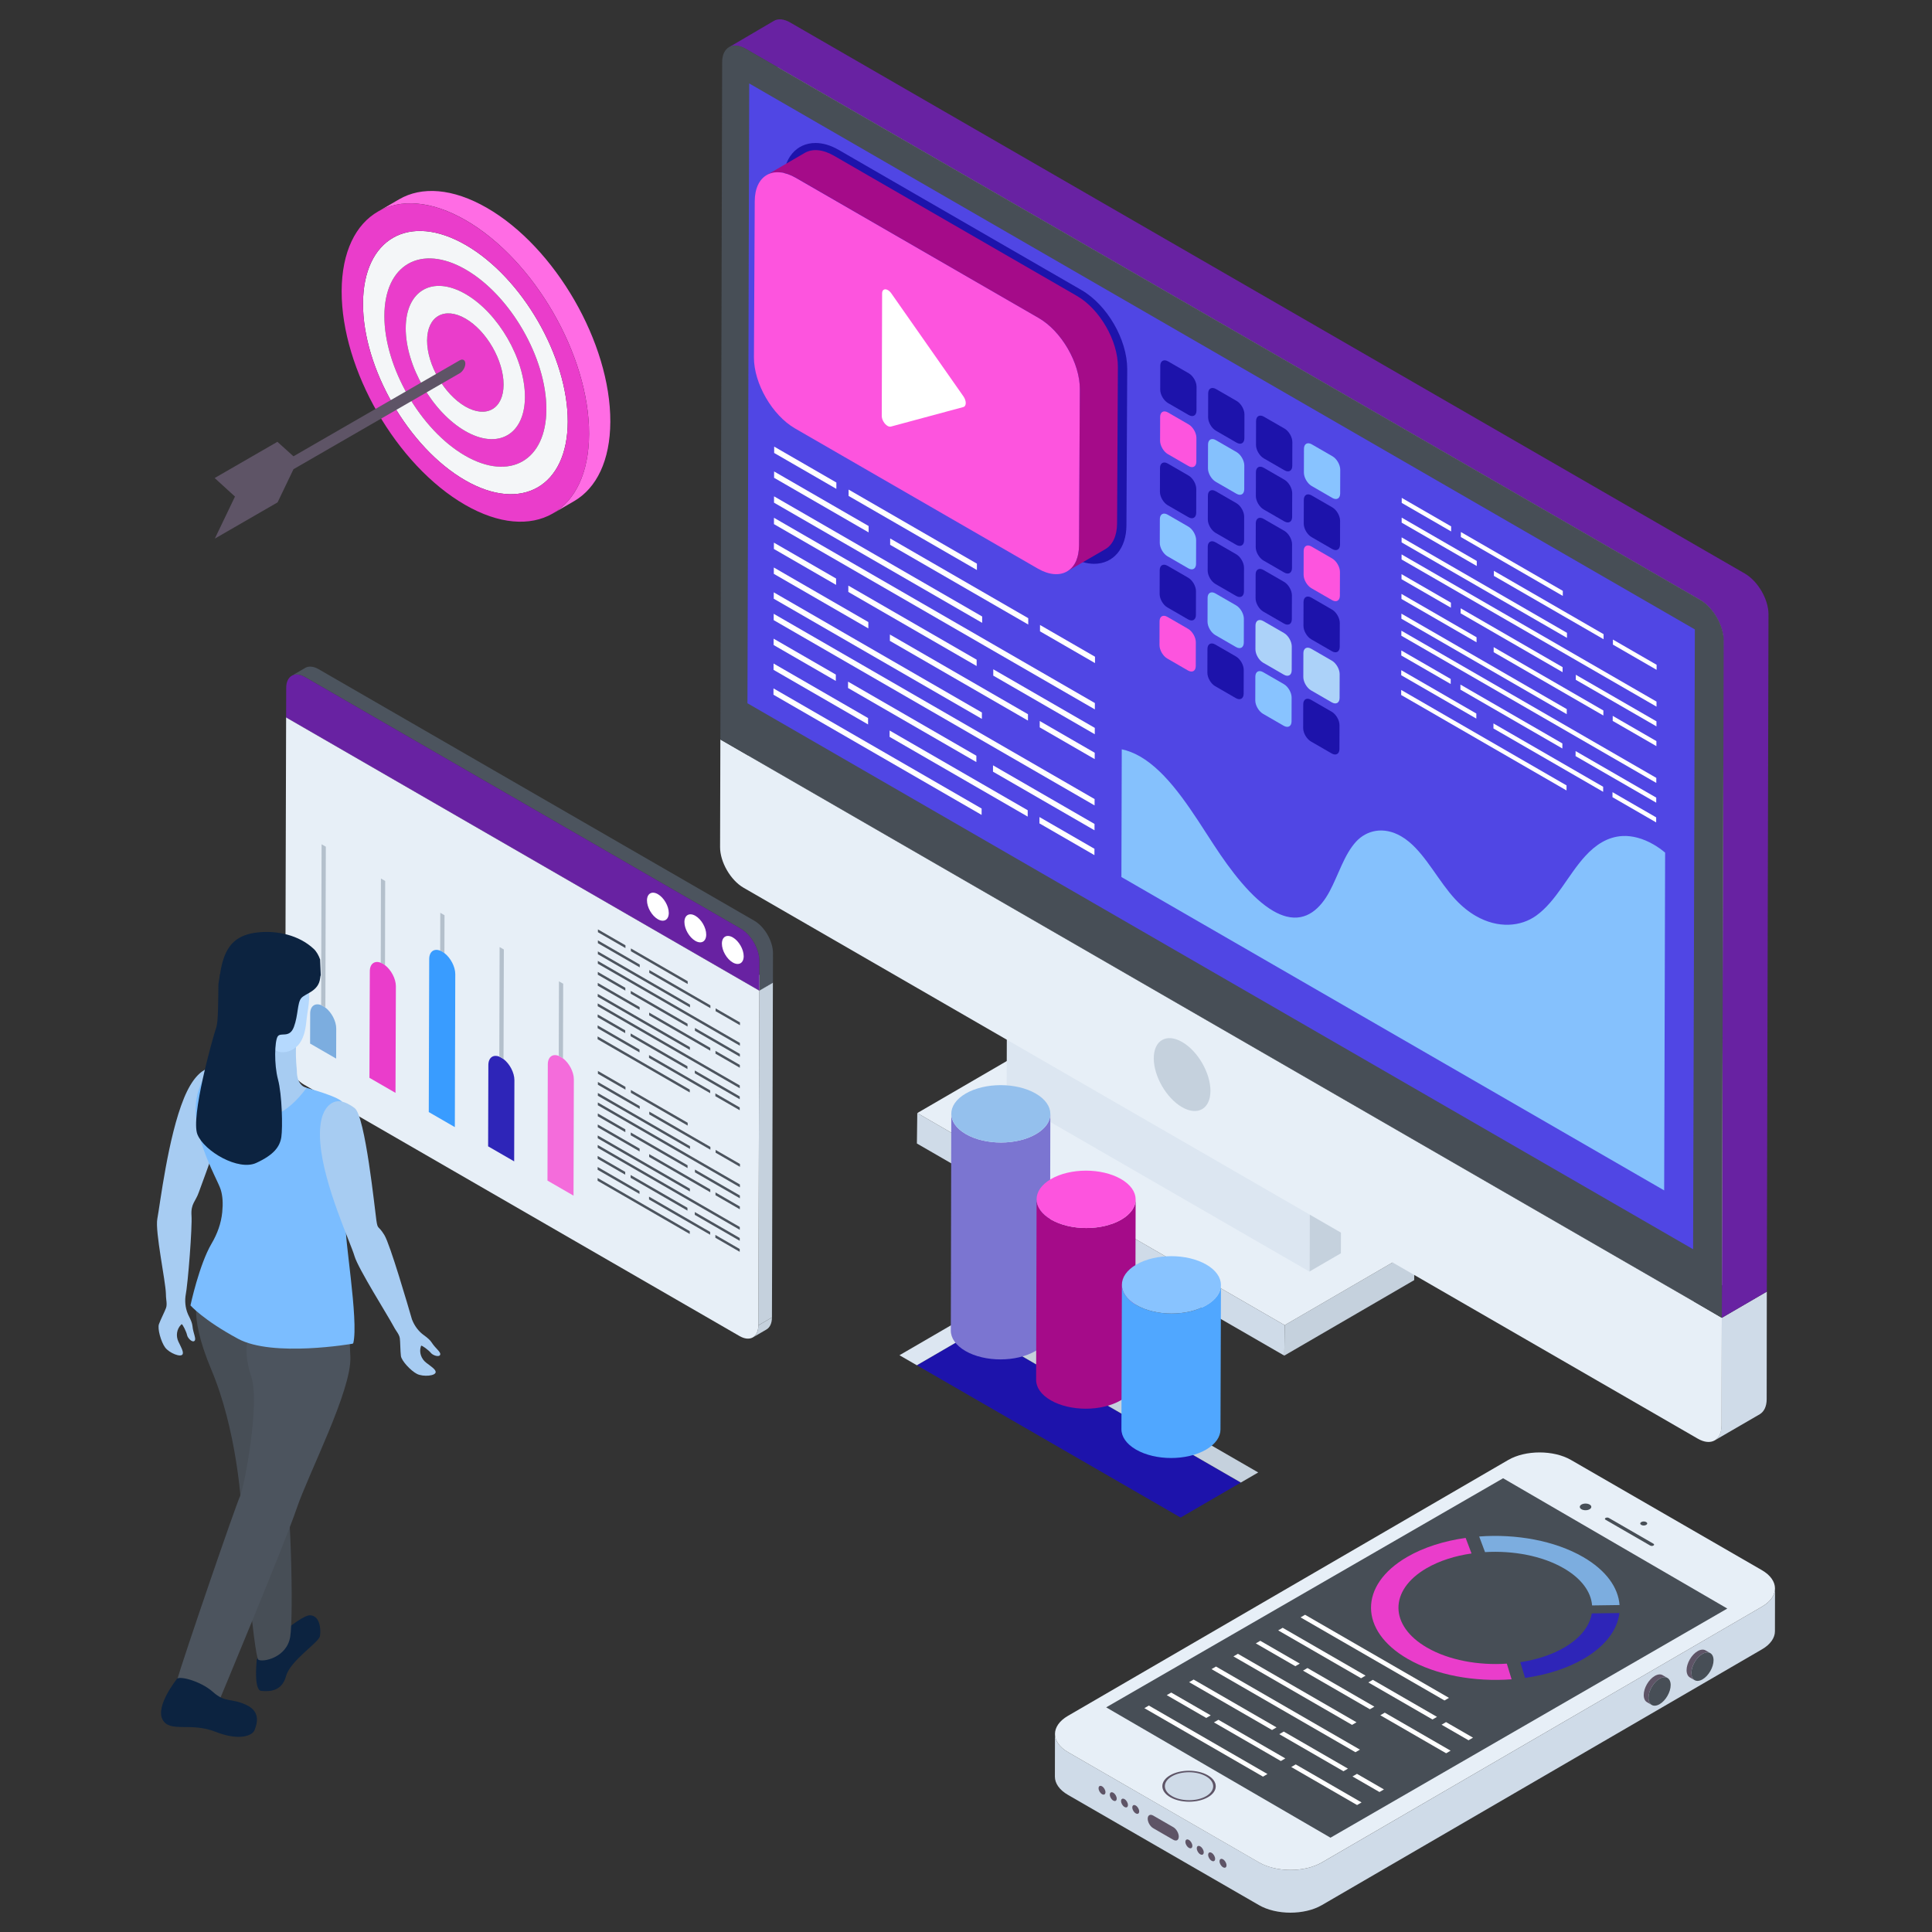 <svg xmlns="http://www.w3.org/2000/svg" enable-background="new 0 0 200 200" viewBox="0 0 200 200" id="VideoMarketingAnalysis"><rect x="0" y="0" width="200" height="200" fill="#333333" stroke="none"/><g fill="#f4f6f8" class="color000000 svgShape"><g fill="#f4f6f8" class="color000000 svgShape"><g fill="#f4f6f8" class="color000000 svgShape"><g fill="#f4f6f8" class="color000000 svgShape"><g fill="#f4f6f8" class="color000000 svgShape"><g fill="#f4f6f8" class="color000000 svgShape"><g fill="#f4f6f8" class="color000000 svgShape"><g fill="#f4f6f8" class="color000000 svgShape"><g fill="#f4f6f8" class="color000000 svgShape"><g fill="#f4f6f8" class="color000000 svgShape"><polygon fill="#c5d1dd" points="146.438 129.365 146.397 132.518 132.949 140.333 132.99 137.181" class="colorc5d4dd svgShape"></polygon></g><g fill="#f4f6f8" class="color000000 svgShape"><polygon fill="#cfdbe8" points="132.99 137.181 132.949 140.333 94.917 118.375 94.957 115.223" class="colorcfdee8 svgShape"></polygon></g><g fill="#f4f6f8" class="color000000 svgShape"><polygon fill="#e7eff7" points="146.438 129.365 132.99 137.181 94.957 115.223 108.405 107.407" class="colore7f1f7 svgShape"></polygon></g></g></g><g fill="#f4f6f8" class="color000000 svgShape"><g fill="#f4f6f8" class="color000000 svgShape"><g fill="#f4f6f8" class="color000000 svgShape"><polygon fill="#c5d1dd" points="138.843 117.976 138.809 129.738 135.549 131.633 135.582 119.871" class="colorc5d4dd svgShape"></polygon></g><g fill="#f4f6f8" class="color000000 svgShape"><polygon fill="#dce6f1" points="135.582 119.871 135.549 131.633 104.208 113.538 104.241 101.776" class="colordce8f1 svgShape"></polygon></g><g fill="#f4f6f8" class="color000000 svgShape"><polygon fill="#c5d1dd" points="138.843 117.976 135.582 119.871 104.241 101.776 107.502 99.881" class="colorc5d4dd svgShape"></polygon></g></g></g></g><g fill="#f4f6f8" class="color000000 svgShape"><g fill="#f4f6f8" class="color000000 svgShape"><g fill="#f4f6f8" class="color000000 svgShape"><g fill="#f4f6f8" class="color000000 svgShape"><polygon fill="#dce6f1" points="77.64 8.639 81.476 6.41 81.294 75.99 77.458 78.219" class="colordce8f1 svgShape"></polygon></g><g fill="#f4f6f8" class="color000000 svgShape"><path fill="#cfdbe8" d="M182.899,133.709l-0.013,11.135
											c0,0.761-0.283,1.301-0.717,1.558l-4.674,2.712
											c0.443-0.257,0.708-0.796,0.717-1.558l0.029-11.136L182.899,133.709z" class="colorcfdee8 svgShape"></path></g><g fill="#f4f6f8" class="color000000 svgShape"><polygon fill="#dce6f1" points="77.458 78.219 81.294 75.99 179.187 132.508 175.351 134.737" class="colordce8f1 svgShape"></polygon></g><g fill="#f4f6f8" class="color000000 svgShape"><polygon fill="#e7eff7" points="175.533 65.158 179.369 62.928 179.187 132.508 175.351 134.737" class="colore7f1f7 svgShape"></polygon></g><g fill="#f4f6f8" class="color000000 svgShape"><polygon fill="#e7eff7" points="77.64 8.639 81.477 6.41 179.369 62.928 175.533 65.158" class="colore7f1f7 svgShape"></polygon></g><g fill="#f4f6f8" class="color000000 svgShape"><path fill="#6822a2" d="M183.073,63.592c0-1.551-1.089-3.428-2.449-4.218
											L81.809,2.334c-0.653-0.381-1.279-0.436-1.714-0.163l-4.729,2.776
											c0.435-0.272,1.12-0.28,1.8,0.1l98.788,57.041
											c1.361,0.789,2.449,2.667,2.449,4.219l-0.162,70.113l4.658-2.71
											L183.073,63.592z" class="color616173 svgShape"></path></g></g></g><g fill="#f4f6f8" class="color000000 svgShape"><path fill="#cfdbe8" d="M124.007,109.145c1.429,0.825,2.578,2.815,2.574,4.458
									c-0.005,1.629-1.161,2.288-2.59,1.463
									c-1.418-0.819-2.567-2.808-2.562-4.437
									C121.432,108.985,122.589,108.326,124.007,109.145z" class="colorcfdee8 svgShape"></path></g><g fill="#f4f6f8" class="color000000 svgShape"><g fill="#f4f6f8" class="color000000 svgShape"><polygon fill="none" points="77.64 8.639 77.458 78.219 175.351 134.737 175.533 65.158"></polygon><rect width="113.037" height="0" x="69.886" y="106.478" fill="none" transform="rotate(-150 126.405 106.478)"></rect><path fill="#e7eff7" d="M175.351,134.737L175.351,134.737L77.458,78.219l0,0l-2.886-1.666
										l-0.03,11.142c-0.004,1.537,1.087,3.427,2.424,4.199l98.796,57.04
										c1.355,0.782,2.454,0.157,2.458-1.38l0.02-11.134L175.351,134.737z" class="colore7f1f7 svgShape"></path><g fill="#f4f6f8" class="color000000 svgShape"><path fill="#c5d1dd" d="M122.379,107.869c1.622,0.936,2.931,3.203,2.925,5.063
											c-0.005,1.863-1.323,2.614-2.944,1.678
											c-1.618-0.934-2.927-3.201-2.922-5.065
											C119.444,107.685,120.761,106.934,122.379,107.869z" class="colorc5d4dd svgShape"></path></g><path fill="#474e56" d="M175.351,134.737l2.89,1.682l0.195-70.126
										c0.004-1.537-1.087-3.427-2.442-4.209L77.198,5.044
										c-1.338-0.772-2.436-0.147-2.44,1.39l-0.186,70.118l2.886,1.666
										L175.351,134.737z" class="color474756 svgShape"></path></g></g><polygon fill="#5046e4" points="175.451 65.158 175.269 129.32 77.376 72.802 77.558 8.639" class="color3765c7 svgShape"></polygon><path fill="#1d13ab" d="M113.267,58.366c-0.772,0-1.58-0.241-2.403-0.716
								L85.735,43.142c-2.666-1.539-4.746-5.138-4.738-8.195l0.082-16.164
								c0.006-2.38,1.349-3.981,3.341-3.981c0.772,0,1.58,0.241,2.403,0.716
								l25.129,14.508c2.666,1.539,4.746,5.138,4.738,8.195l-0.082,16.164
								C116.602,56.766,115.259,58.366,113.267,58.366z" class="color1352ab svgShape"></path></g></g><g fill="#f4f6f8" class="color000000 svgShape"><g fill="#f4f6f8" class="color000000 svgShape"><path fill="#a50b89" d="M115.722,37.986l-0.082,16.167c0,1.331-0.471,2.273-1.229,2.704
								l-3.944,2.293c0.758-0.45,1.229-1.372,1.229-2.723l0.082-16.147
								c0.02-2.704-1.884-6-4.239-7.352L82.413,18.409
								c-1.188-0.676-2.273-0.737-3.051-0.287l3.944-2.293
								c0.778-0.451,1.863-0.389,3.051,0.307l25.126,14.498
								C113.838,31.985,115.743,35.283,115.722,37.986z" class="colore22951 svgShape"></path></g><g fill="#f4f6f8" class="color000000 svgShape"><path fill="#fd54de" d="M107.535,32.927c2.353,1.359,4.256,4.654,4.248,7.344
								l-0.082,16.162c-0.008,2.69-1.923,3.781-4.276,2.422L82.296,44.348
								c-2.353-1.359-4.256-4.654-4.248-7.344L78.13,20.841
								c0.008-2.69,1.923-3.781,4.276-2.422L107.535,32.927z" class="colorfd546b svgShape"></path></g></g><g fill="#f4f6f8" class="color000000 svgShape"><path fill="#ffffff" d="M91.917,30.032c0.12,0.069,0.242,0.182,0.352,0.338
							l7.464,10.661c0.324,0.463,0.322,1.017-0.003,1.105l-7.499,2.022
							c-0.11,0.029-0.233,0.001-0.352-0.068c-0.31-0.179-0.6-0.629-0.599-1.036
							l0.036-12.68C91.315,29.967,91.607,29.853,91.917,30.032z" class="colorffffff svgShape"></path></g><g fill="#f4f6f8" class="color000000 svgShape"><g fill="#f4f6f8" class="color000000 svgShape"><polygon fill="#ffffff" points="89.919 54.454 89.917 55.111 80.133 49.462 80.135 48.805" class="colorffffff svgShape"></polygon></g><g fill="#f4f6f8" class="color000000 svgShape"><polygon fill="#ffffff" points="86.581 49.95 86.579 50.607 80.141 46.89 80.143 46.233" class="colorffffff svgShape"></polygon></g><g fill="#f4f6f8" class="color000000 svgShape"><polygon fill="#ffffff" points="113.304 85.294 113.303 85.951 102.794 79.884 102.796 79.227" class="colorffffff svgShape"></polygon></g><g fill="#f4f6f8" class="color000000 svgShape"><g fill="#f4f6f8" class="color000000 svgShape"><polygon fill="#ffffff" points="86.524 69.832 86.522 70.489 80.084 66.772 80.086 66.115" class="colorffffff svgShape"></polygon></g><g fill="#f4f6f8" class="color000000 svgShape"><polygon fill="#ffffff" points="89.863 74.336 89.861 74.993 80.077 69.344 80.079 68.687" class="colorffffff svgShape"></polygon></g><g fill="#f4f6f8" class="color000000 svgShape"><polygon fill="#ffffff" points="86.552 59.89 86.55 60.547 80.113 56.83 80.114 56.173" class="colorffffff svgShape"></polygon></g><g fill="#f4f6f8" class="color000000 svgShape"><polygon fill="#ffffff" points="89.891 64.396 89.889 65.053 80.105 59.404 80.107 58.748" class="colorffffff svgShape"></polygon></g><g fill="#f4f6f8" class="color000000 svgShape"><polygon fill="#ffffff" points="101.617 83.701 101.615 84.358 80.07 71.919 80.072 71.262" class="colorffffff svgShape"></polygon></g><g fill="#f4f6f8" class="color000000 svgShape"><polygon fill="#ffffff" points="101.074 78.233 101.072 78.889 87.79 71.221 87.792 70.564" class="colorffffff svgShape"></polygon></g><g fill="#f4f6f8" class="color000000 svgShape"><polygon fill="#ffffff" points="106.388 83.877 106.386 84.534 92.092 76.281 92.094 75.624" class="colorffffff svgShape"></polygon></g><g fill="#f4f6f8" class="color000000 svgShape"><polygon fill="#ffffff" points="101.645 73.759 101.643 74.419 80.098 61.979 80.1 61.32" class="colorffffff svgShape"></polygon></g><g fill="#f4f6f8" class="color000000 svgShape"><polygon fill="#ffffff" points="101.102 68.29 101.101 68.947 87.818 61.278 87.82 60.622" class="colorffffff svgShape"></polygon></g><g fill="#f4f6f8" class="color000000 svgShape"><polygon fill="#ffffff" points="106.416 73.937 106.414 74.594 92.12 66.341 92.122 65.685" class="colorffffff svgShape"></polygon></g><g fill="#f4f6f8" class="color000000 svgShape"><polygon fill="#ffffff" points="101.673 63.819 101.671 64.476 80.126 52.037 80.128 51.38" class="colorffffff svgShape"></polygon></g><g fill="#f4f6f8" class="color000000 svgShape"><polygon fill="#ffffff" points="106.444 63.995 106.443 64.652 92.148 56.399 92.15 55.742" class="colorffffff svgShape"></polygon></g><g fill="#f4f6f8" class="color000000 svgShape"><polygon fill="#ffffff" points="113.333 75.351 113.331 76.008 102.822 69.941 102.824 69.284" class="colorffffff svgShape"></polygon></g></g><g fill="#f4f6f8" class="color000000 svgShape"><polygon fill="#ffffff" points="113.325 77.926 113.323 78.583 107.632 75.297 107.634 74.64" class="colorffffff svgShape"></polygon></g><g fill="#f4f6f8" class="color000000 svgShape"><polygon fill="#ffffff" points="113.312 82.719 113.31 83.376 80.092 64.197 80.093 63.54" class="colorffffff svgShape"></polygon></g><g fill="#f4f6f8" class="color000000 svgShape"><polygon fill="#ffffff" points="113.34 72.779 113.338 73.436 80.12 54.257 80.122 53.601" class="colorffffff svgShape"></polygon></g><g fill="#f4f6f8" class="color000000 svgShape"><polygon fill="#ffffff" points="101.131 58.351 101.129 59.007 87.846 51.339 87.848 50.682" class="colorffffff svgShape"></polygon></g><g fill="#f4f6f8" class="color000000 svgShape"><polygon fill="#ffffff" points="113.354 67.984 113.352 68.641 107.66 65.354 107.662 64.698" class="colorffffff svgShape"></polygon></g><g fill="#f4f6f8" class="color000000 svgShape"><polygon fill="#ffffff" points="113.297 87.866 113.295 88.523 107.603 85.237 107.605 84.58" class="colorffffff svgShape"></polygon></g></g><g fill="#f4f6f8" class="color000000 svgShape"><g fill="#f4f6f8" class="color000000 svgShape"><polygon fill="#ffffff" points="152.874 58.07 152.873 58.592 145.1 54.105 145.102 53.583" class="colorffffff svgShape"></polygon></g><g fill="#f4f6f8" class="color000000 svgShape"><polygon fill="#ffffff" points="150.222 54.492 150.221 55.014 145.106 52.061 145.108 51.539" class="colorffffff svgShape"></polygon></g><g fill="#f4f6f8" class="color000000 svgShape"><polygon fill="#ffffff" points="171.453 82.571 171.452 83.093 163.103 78.273 163.105 77.751" class="colorffffff svgShape"></polygon></g><g fill="#f4f6f8" class="color000000 svgShape"><g fill="#f4f6f8" class="color000000 svgShape"><polygon fill="#ffffff" points="150.177 70.288 150.176 70.809 145.061 67.856 145.063 67.335" class="colorffffff svgShape"></polygon></g><g fill="#f4f6f8" class="color000000 svgShape"><polygon fill="#ffffff" points="152.83 73.866 152.828 74.388 145.055 69.9 145.057 69.378" class="colorffffff svgShape"></polygon></g><g fill="#f4f6f8" class="color000000 svgShape"><polygon fill="#ffffff" points="150.2 62.389 150.198 62.911 145.084 59.958 145.085 59.436" class="colorffffff svgShape"></polygon></g><g fill="#f4f6f8" class="color000000 svgShape"><polygon fill="#ffffff" points="152.852 65.969 152.851 66.491 145.078 62.003 145.079 61.482" class="colorffffff svgShape"></polygon></g><g fill="#f4f6f8" class="color000000 svgShape"><polygon fill="#ffffff" points="162.168 81.306 162.166 81.828 145.05 71.946 145.051 71.424" class="colorffffff svgShape"></polygon></g><g fill="#f4f6f8" class="color000000 svgShape"><polygon fill="#ffffff" points="161.737 76.961 161.735 77.483 151.183 71.391 151.184 70.869" class="colorffffff svgShape"></polygon></g><g fill="#f4f6f8" class="color000000 svgShape"><polygon fill="#ffffff" points="165.958 81.446 165.957 81.967 154.601 75.411 154.602 74.889" class="colorffffff svgShape"></polygon></g><g fill="#f4f6f8" class="color000000 svgShape"><polygon fill="#ffffff" points="162.19 73.407 162.189 73.931 145.072 64.049 145.074 63.525" class="colorffffff svgShape"></polygon></g><g fill="#f4f6f8" class="color000000 svgShape"><polygon fill="#ffffff" points="161.759 69.063 161.758 69.584 151.205 63.492 151.207 62.97" class="colorffffff svgShape"></polygon></g><g fill="#f4f6f8" class="color000000 svgShape"><polygon fill="#ffffff" points="165.981 73.549 165.979 74.071 154.623 67.514 154.625 66.993" class="colorffffff svgShape"></polygon></g><g fill="#f4f6f8" class="color000000 svgShape"><polygon fill="#ffffff" points="162.213 65.511 162.211 66.032 145.094 56.15 145.096 55.628" class="colorffffff svgShape"></polygon></g><g fill="#f4f6f8" class="color000000 svgShape"><polygon fill="#ffffff" points="166.003 65.65 166.002 66.172 154.646 59.616 154.647 59.094" class="colorffffff svgShape"></polygon></g><g fill="#f4f6f8" class="color000000 svgShape"><polygon fill="#ffffff" points="171.476 74.672 171.474 75.194 163.126 70.374 163.127 69.852" class="colorffffff svgShape"></polygon></g></g><g fill="#f4f6f8" class="color000000 svgShape"><polygon fill="#ffffff" points="171.47 76.718 171.468 77.24 166.946 74.629 166.948 74.107" class="colorffffff svgShape"></polygon></g><g fill="#f4f6f8" class="color000000 svgShape"><polygon fill="#ffffff" points="171.459 80.526 171.458 81.047 145.067 65.811 145.069 65.289" class="colorffffff svgShape"></polygon></g><g fill="#f4f6f8" class="color000000 svgShape"><polygon fill="#ffffff" points="171.481 72.629 171.48 73.151 145.089 57.914 145.091 57.392" class="colorffffff svgShape"></polygon></g><g fill="#f4f6f8" class="color000000 svgShape"><polygon fill="#ffffff" points="161.782 61.166 161.78 61.688 151.228 55.595 151.229 55.074" class="colorffffff svgShape"></polygon></g><g fill="#f4f6f8" class="color000000 svgShape"><polygon fill="#ffffff" points="171.492 68.819 171.491 69.341 166.969 66.73 166.97 66.208" class="colorffffff svgShape"></polygon></g><g fill="#f4f6f8" class="color000000 svgShape"><polygon fill="#ffffff" points="171.447 84.615 171.446 85.136 166.924 82.526 166.925 82.004" class="colorffffff svgShape"></polygon></g></g><g fill="#f4f6f8" class="color000000 svgShape"><g fill="#f4f6f8" class="color000000 svgShape"><path fill="#85c1fd" d="M171.173,87.419c0.405,0.234,0.807,0.514,1.2,0.843
								l-0.099,34.966l-56.187-32.44l0.037-13.22
								c0.616,0.128,1.256,0.373,1.91,0.75c0.166,0.096,0.333,0.2,0.5,0.313
								c2.772,1.875,4.969,5.528,7.106,8.806c1.773,2.72,3.951,5.585,6.172,6.868
								c0.457,0.264,0.915,0.46,1.372,0.575c2.085,0.524,3.518-0.862,4.444-2.583
								c0.925-1.722,1.522-3.833,2.756-5.173c1.073-1.164,2.827-1.612,4.655-0.557
								c0.276,0.159,0.553,0.352,0.83,0.583c1.816,1.511,3.091,4.131,4.798,5.962
								c0.681,0.73,1.39,1.292,2.106,1.705c2.309,1.333,4.67,1.111,6.262-0.036
								c2.084-1.502,3.299-4.233,5.085-6.176c1.025-1.116,2.271-1.982,3.854-2.062
								C168.949,86.495,170.069,86.781,171.173,87.419z" class="color85cdfd svgShape"></path></g></g><g fill="#f4f6f8" class="color000000 svgShape"><g fill="#f4f6f8" class="color000000 svgShape"><g fill="#f4f6f8" class="color000000 svgShape"><path fill="#1d13ab" d="M123.033,49.225c0.445,0.257,0.805,0.879,0.804,1.392
									l-0.007,2.46c-0.001,0.513-0.365,0.718-0.809,0.461l-2.142-1.237
									c-0.445-0.257-0.805-0.879-0.804-1.392l0.007-2.46
									c0.001-0.513,0.364-0.718,0.809-0.461L123.033,49.225z" class="color1352ab svgShape"></path></g><g fill="#f4f6f8" class="color000000 svgShape"><path fill="#fd54de" d="M123.048,43.935c0.445,0.257,0.805,0.879,0.804,1.392
									l-0.007,2.46c-0.001,0.513-0.365,0.718-0.809,0.461l-2.142-1.237
									c-0.445-0.257-0.805-0.879-0.804-1.392l0.007-2.46
									c0.001-0.513,0.364-0.718,0.809-0.461L123.048,43.935z" class="colorfd546b svgShape"></path></g></g><g fill="#f4f6f8" class="color000000 svgShape"><path fill="#1d13ab" d="M123.063,38.646c0.445,0.257,0.805,0.879,0.804,1.393
								l-0.007,2.46c-0.001,0.513-0.365,0.718-0.809,0.461l-2.142-1.237
								c-0.445-0.257-0.805-0.879-0.804-1.392l0.007-2.46
								c0.001-0.513,0.364-0.718,0.809-0.461L123.063,38.646z" class="color1352ab svgShape"></path></g><g fill="#f4f6f8" class="color000000 svgShape"><path fill="#1d13ab" d="M128.021,41.508c0.445,0.257,0.805,0.879,0.804,1.393
								l-0.007,2.46c-0.001,0.513-0.365,0.718-0.809,0.461l-2.142-1.237
								c-0.445-0.257-0.805-0.879-0.804-1.392l0.007-2.46
								c0.001-0.513,0.365-0.718,0.809-0.461L128.021,41.508z" class="color1352ab svgShape"></path></g><g fill="#f4f6f8" class="color000000 svgShape"><path fill="#1d13ab" d="M132.964,49.661c0.445,0.257,0.805,0.879,0.804,1.392
								l-0.007,2.46c-0.001,0.513-0.364,0.718-0.809,0.461l-2.142-1.237
								c-0.445-0.257-0.805-0.879-0.804-1.392l0.007-2.46
								c0.001-0.513,0.365-0.718,0.809-0.461L132.964,49.661z" class="color1352ab svgShape"></path></g><g fill="#f4f6f8" class="color000000 svgShape"><path fill="#1d13ab" d="M132.979,44.371c0.445,0.257,0.805,0.879,0.804,1.393
								l-0.007,2.46c-0.001,0.513-0.364,0.718-0.809,0.461l-2.142-1.237
								c-0.445-0.257-0.805-0.879-0.804-1.392l0.007-2.46
								c0.001-0.513,0.365-0.718,0.809-0.461L132.979,44.371z" class="color1352ab svgShape"></path></g><g fill="#f4f6f8" class="color000000 svgShape"><path fill="#acd2f9" d="M137.877,68.393c0.445,0.257,0.805,0.879,0.804,1.393
								l-0.007,2.462c-0.001,0.511-0.365,0.716-0.809,0.459l-2.142-1.237
								c-0.445-0.257-0.805-0.879-0.804-1.39l0.007-2.462
								c0.001-0.513,0.365-0.718,0.809-0.461L137.877,68.393z" class="coloracf9ac svgShape"></path></g><g fill="#f4f6f8" class="color000000 svgShape"><path fill="#1d13ab" d="M137.892,63.103c0.445,0.257,0.805,0.879,0.804,1.392
								l-0.007,2.46c-0.001,0.513-0.365,0.718-0.809,0.461l-2.142-1.237
								c-0.445-0.257-0.805-0.879-0.804-1.392l0.007-2.46
								c0.001-0.513,0.365-0.718,0.809-0.461L137.892,63.103z" class="color1352ab svgShape"></path></g><g fill="#f4f6f8" class="color000000 svgShape"><path fill="#fd54de" d="M137.907,57.813c0.445,0.257,0.805,0.879,0.804,1.392
								l-0.007,2.46c-0.001,0.513-0.365,0.718-0.809,0.461l-2.142-1.237
								c-0.445-0.257-0.805-0.879-0.804-1.392l0.007-2.46
								c0.001-0.513,0.365-0.718,0.809-0.461L137.907,57.813z" class="colorfd546b svgShape"></path></g><g fill="#f4f6f8" class="color000000 svgShape"><path fill="#1d13ab" d="M137.922,52.523c0.445,0.257,0.805,0.879,0.804,1.392
								l-0.007,2.46c-0.001,0.513-0.365,0.718-0.809,0.461l-2.142-1.237
								c-0.445-0.257-0.805-0.879-0.804-1.392l0.007-2.46
								c0.001-0.513,0.365-0.718,0.809-0.461L137.922,52.523z" class="color1352ab svgShape"></path></g><g fill="#f4f6f8" class="color000000 svgShape"><path fill="#88c3ff" d="M137.937,47.233c0.445,0.257,0.805,0.879,0.804,1.393
								l-0.007,2.46c-0.001,0.513-0.365,0.718-0.809,0.461l-2.142-1.237
								c-0.445-0.257-0.805-0.879-0.804-1.392l0.007-2.46
								c0.001-0.513,0.365-0.718,0.809-0.461L137.937,47.233z" class="colorffe088 svgShape"></path></g><g fill="#f4f6f8" class="color000000 svgShape"><path fill="#85c1fd" d="M128.006,46.798c0.445,0.257,0.805,0.879,0.804,1.392
								l-0.007,2.46c-0.001,0.513-0.365,0.718-0.809,0.461l-2.142-1.237
								c-0.445-0.257-0.805-0.879-0.804-1.392l0.007-2.46
								c0.001-0.513,0.365-0.718,0.809-0.461L128.006,46.798z" class="color85cdfd svgShape"></path></g><g fill="#f4f6f8" class="color000000 svgShape"><path fill="#1d13ab" d="M127.991,52.088c0.445,0.257,0.805,0.879,0.804,1.392
								l-0.007,2.46c-0.001,0.513-0.365,0.718-0.809,0.461l-2.142-1.237
								c-0.445-0.257-0.805-0.879-0.804-1.392l0.007-2.46
								c0.001-0.513,0.365-0.718,0.809-0.461L127.991,52.088z" class="color1352ab svgShape"></path></g><g fill="#f4f6f8" class="color000000 svgShape"><path fill="#1d13ab" d="M132.949,54.95c0.445,0.257,0.805,0.879,0.804,1.392
								l-0.007,2.46c-0.001,0.513-0.364,0.718-0.809,0.461l-2.142-1.237
								c-0.445-0.257-0.805-0.879-0.804-1.392l0.007-2.46
								c0.001-0.513,0.365-0.718,0.809-0.461L132.949,54.95z" class="color1352ab svgShape"></path></g><g fill="#f4f6f8" class="color000000 svgShape"><path fill="#fd54de" d="M122.988,65.095c0.445,0.257,0.805,0.879,0.804,1.392
								l-0.007,2.462c-0.001,0.511-0.364,0.716-0.809,0.459l-2.142-1.237
								c-0.445-0.257-0.805-0.879-0.804-1.39l0.007-2.462
								c0.001-0.513,0.364-0.718,0.809-0.461L122.988,65.095z" class="colorfd546b svgShape"></path></g><g fill="#f4f6f8" class="color000000 svgShape"><path fill="#1d13ab" d="M123.003,59.805c0.445,0.257,0.805,0.879,0.804,1.393
								l-0.007,2.462c-0.001,0.511-0.365,0.716-0.809,0.459l-2.142-1.237
								c-0.445-0.257-0.805-0.879-0.804-1.39l0.007-2.462
								c0.001-0.513,0.364-0.718,0.809-0.461L123.003,59.805z" class="color1352ab svgShape"></path></g><g fill="#f4f6f8" class="color000000 svgShape"><path fill="#88c3ff" d="M123.018,54.515c0.445,0.257,0.805,0.879,0.804,1.392
								l-0.007,2.46c-0.001,0.513-0.365,0.718-0.809,0.461l-2.142-1.237
								c-0.445-0.257-0.805-0.879-0.804-1.392l0.007-2.46
								c0.001-0.513,0.364-0.718,0.809-0.461L123.018,54.515z" class="colorffe088 svgShape"></path></g><g fill="#f4f6f8" class="color000000 svgShape"><path fill="#1d13ab" d="M127.976,57.378c0.445,0.257,0.805,0.879,0.804,1.392
								l-0.007,2.46c-0.001,0.513-0.365,0.718-0.809,0.461l-2.142-1.237
								c-0.445-0.257-0.805-0.879-0.804-1.392l0.007-2.46
								c0.001-0.513,0.365-0.718,0.809-0.461L127.976,57.378z" class="color1352ab svgShape"></path></g><g fill="#f4f6f8" class="color000000 svgShape"><path fill="#1d13ab" d="M132.934,60.24c0.445,0.257,0.805,0.879,0.804,1.392
								l-0.007,2.46c-0.001,0.513-0.364,0.718-0.809,0.461l-2.142-1.237
								c-0.445-0.257-0.805-0.879-0.804-1.392l0.007-2.46
								c0.001-0.513,0.365-0.718,0.809-0.461L132.934,60.24z" class="color1352ab svgShape"></path></g><g fill="#f4f6f8" class="color000000 svgShape"><path fill="#85c1fd" d="M127.961,62.667c0.445,0.257,0.805,0.879,0.804,1.393
								l-0.007,2.462c-0.001,0.511-0.365,0.716-0.809,0.459l-2.142-1.237
								c-0.445-0.257-0.805-0.879-0.804-1.39l0.007-2.462
								c0.001-0.513,0.365-0.718,0.809-0.461L127.961,62.667z" class="color85cdfd svgShape"></path></g><g fill="#f4f6f8" class="color000000 svgShape"><path fill="#88c3ff" d="M132.904,70.82c0.445,0.257,0.805,0.879,0.804,1.392
								l-0.007,2.462c-0.001,0.511-0.364,0.716-0.809,0.459l-2.142-1.237
								c-0.445-0.257-0.805-0.879-0.804-1.39l0.007-2.462
								c0.001-0.513,0.365-0.718,0.809-0.461L132.904,70.82z" class="colorffe088 svgShape"></path></g><g fill="#f4f6f8" class="color000000 svgShape"><path fill="#acd2f9" d="M132.919,65.53c0.445,0.257,0.805,0.879,0.804,1.393
								l-0.007,2.462c-0.001,0.511-0.364,0.716-0.809,0.459l-2.142-1.237
								c-0.445-0.257-0.805-0.879-0.804-1.39l0.007-2.462
								c0.001-0.513,0.365-0.718,0.809-0.461L132.919,65.53z" class="coloracf9ac svgShape"></path></g><g fill="#f4f6f8" class="color000000 svgShape"><path fill="#1d13ab" d="M127.946,67.957c0.445,0.257,0.805,0.879,0.804,1.392
								l-0.007,2.462c-0.001,0.511-0.365,0.716-0.809,0.459l-2.142-1.237
								c-0.445-0.257-0.805-0.879-0.804-1.39l0.007-2.462
								c0.001-0.513,0.365-0.718,0.809-0.461L127.946,67.957z" class="color1352ab svgShape"></path></g><g fill="#f4f6f8" class="color000000 svgShape"><path fill="#1d13ab" d="M137.862,73.682c0.445,0.257,0.805,0.879,0.804,1.392
								l-0.007,2.462c-0.001,0.511-0.365,0.716-0.809,0.459l-2.142-1.237
								c-0.445-0.257-0.805-0.879-0.804-1.39l0.007-2.462
								c0.001-0.513,0.365-0.718,0.809-0.461L137.862,73.682z" class="color1352ab svgShape"></path></g></g></g><g fill="#f4f6f8" class="color000000 svgShape"><g fill="#f4f6f8" class="color000000 svgShape"><g fill="#f4f6f8" class="color000000 svgShape"><g fill="#f4f6f8" class="color000000 svgShape"><path fill="#c5d1dd" d="M79.346,137.628l-1.407,0.818
									c0.348-0.202,0.564-0.633,0.566-1.246l1.407-0.818
									C79.91,136.995,79.694,137.425,79.346,137.628z" class="colorc5d4dd svgShape"></path></g><g fill="#f4f6f8" class="color000000 svgShape"><polygon fill="#c5d1dd" points="78.603 102.548 80.01 101.73 79.912 136.382 78.504 137.2" class="colorc5d4dd svgShape"></polygon></g><g fill="#f4f6f8" class="color000000 svgShape"><polygon fill="#cfdbe8" points="29.619 74.267 31.026 73.45 80.01 101.73 78.603 102.548" class="colorcfdee8 svgShape"></polygon></g><g fill="#f4f6f8" class="color000000 svgShape"><path fill="#e7eff7" d="M78.603,102.548l-0.098,34.651
									c-0.004,1.235-0.877,1.728-1.948,1.11l-45.096-26.036
									c-1.075-0.621-1.943-2.12-1.94-3.355l0.098-34.651L78.603,102.548z" class="colore7f1f7 svgShape"></path></g></g><g fill="#f4f6f8" class="color000000 svgShape"><g fill="#f4f6f8" class="color000000 svgShape"><path fill="#4c545e" d="M80.019,98.666l-0.007,3.061l-1.411,0.819l0.007-3.061
									c0.007-1.231-0.865-2.735-1.93-3.354L31.583,70.095
									c-0.546-0.313-1.032-0.346-1.391-0.14l1.411-0.819
									c0.353-0.2,0.845-0.173,1.384,0.14L78.083,95.312
									C79.154,95.931,80.019,97.435,80.019,98.666z" class="color4c4c5e svgShape"></path></g><g fill="#f4f6f8" class="color000000 svgShape"><path fill="#6822a2" d="M76.676,96.129c1.071,0.618,1.939,2.122,1.936,3.357
									l-0.009,3.061L29.619,74.267l0.009-3.061
									c0.004-1.235,0.877-1.733,1.952-1.113L76.676,96.129z" class="color616173 svgShape"></path></g><g fill="#f4f6f8" class="color000000 svgShape"><g fill="#f4f6f8" class="color000000 svgShape"><path fill="#ffffff" d="M68.106,92.565c0.624,0.36,1.128,1.234,1.126,1.946
										c-0.002,0.717-0.51,1.006-1.134,0.646
										c-0.62-0.358-1.124-1.231-1.122-1.949
										C66.978,92.497,67.486,92.207,68.106,92.565z" class="colorffffff svgShape"></path></g><g fill="#f4f6f8" class="color000000 svgShape"><path fill="#ffffff" d="M71.985,94.805c0.624,0.36,1.124,1.232,1.122,1.944
										c-0.002,0.717-0.505,1.009-1.13,0.648
										c-0.624-0.36-1.128-1.234-1.126-1.951
										C70.854,94.734,71.361,94.445,71.985,94.805z" class="colorffffff svgShape"></path></g><g fill="#f4f6f8" class="color000000 svgShape"><path fill="#ffffff" d="M75.861,97.042c0.624,0.36,1.128,1.234,1.126,1.946
										c-0.002,0.717-0.51,1.006-1.134,0.646
										c-0.624-0.36-1.124-1.231-1.122-1.949
										C74.733,96.974,75.237,96.682,75.861,97.042z" class="colorffffff svgShape"></path></g></g></g></g><g fill="#f4f6f8" class="color000000 svgShape"><g fill="#f4f6f8" class="color000000 svgShape"><path fill="#7caddf" d="M33.463,104.154c0.075,0.043,0.148,0.093,0.219,0.147
								c0.641,0.49,1.127,1.41,1.125,2.181l-0.009,3.103l-2.697-1.557
								l0.009-3.103c0.002-0.771,0.493-1.126,1.133-0.877
								C33.315,104.076,33.388,104.111,33.463,104.154z" class="color7cdf82 svgShape"></path></g><g fill="#f4f6f8" class="color000000 svgShape"><path fill="#b4c0cc" d="M33.73,87.651l-0.047,16.651
								c-0.071-0.055-0.145-0.104-0.219-0.147
								c-0.075-0.043-0.148-0.078-0.22-0.106l0.047-16.651L33.73,87.651z" class="colorb4c4cc svgShape"></path></g><g fill="#f4f6f8" class="color000000 svgShape"><path fill="#b4c0cc" d="M39.873,91.198l-0.017,8.718
								c-0.071-0.055-0.145-0.104-0.219-0.147
								c-0.075-0.043-0.148-0.078-0.22-0.106l0.017-8.718L39.873,91.198z" class="colorb4c4cc svgShape"></path></g><g fill="#f4f6f8" class="color000000 svgShape"><path fill="#b4c0cc" d="M46.017,94.745L46.006,98.664
								c-0.071-0.055-0.145-0.104-0.219-0.147c-0.075-0.043-0.148-0.078-0.22-0.106
								l0.011-3.919L46.017,94.745z" class="colorb4c4cc svgShape"></path></g><g fill="#f4f6f8" class="color000000 svgShape"><path fill="#2e25b8" d="M51.907,109.489c0.075,0.043,0.148,0.093,0.219,0.147
								c0.641,0.491,1.127,1.412,1.125,2.181l-0.024,8.408l-2.697-1.557l0.024-8.408
								c0.002-0.769,0.493-1.126,1.133-0.877
								C51.759,109.411,51.832,109.446,51.907,109.489z" class="color255bb8 svgShape"></path></g><g fill="#f4f6f8" class="color000000 svgShape"><path fill="#b4c0cc" d="M52.158,98.291l-0.032,11.346
								c-0.071-0.055-0.145-0.104-0.219-0.147c-0.075-0.043-0.148-0.078-0.22-0.106
								l0.032-11.346L52.158,98.291z" class="colorb4c4cc svgShape"></path></g><g fill="#f4f6f8" class="color000000 svgShape"><path fill="#f46cdb" d="M58.061,109.411c0.075,0.043,0.148,0.093,0.219,0.147
								c0.641,0.49,1.127,1.41,1.125,2.181l-0.034,12.033l-2.697-1.557
								l0.034-12.033c0.002-0.771,0.493-1.126,1.133-0.877
								C57.913,109.333,57.986,109.368,58.061,109.411z" class="colorf46cb4 svgShape"></path></g><g fill="#f4f6f8" class="color000000 svgShape"><path fill="#b4c0cc" d="M58.302,101.838l-0.022,7.721
								c-0.071-0.055-0.145-0.104-0.219-0.147
								c-0.075-0.043-0.148-0.078-0.22-0.106l0.022-7.721L58.302,101.838z" class="colorb4c4cc svgShape"></path></g><g fill="#f4f6f8" class="color000000 svgShape"><path fill="#399cff" d="M45.786,98.516c0.075,0.043,0.148,0.093,0.219,0.147
								c0.639,0.49,1.127,1.412,1.125,2.181l-0.045,15.835l-2.699-1.558
								l0.045-15.835c0.002-0.769,0.493-1.126,1.135-0.876
								C45.638,98.438,45.711,98.473,45.786,98.516z" class="colorffb839 svgShape"></path></g><g fill="#f4f6f8" class="color000000 svgShape"><path fill="#ea3dcb" d="M39.637,99.769c0.075,0.043,0.148,0.093,0.219,0.147
								c0.639,0.49,1.127,1.41,1.125,2.181l-0.039,11.036l-2.697-1.557
								l0.039-11.036c0.002-0.771,0.492-1.127,1.133-0.877
								C39.489,99.69,39.562,99.726,39.637,99.769z" class="colorea3d5b svgShape"></path></g></g><g fill="#f4f6f8" class="color000000 svgShape"><g fill="#f4f6f8" class="color000000 svgShape"><polygon fill="#4c545e" points="66.225 99.85 66.224 100.141 61.893 97.64 61.894 97.349" class="color4c4c5e svgShape"></polygon></g><g fill="#f4f6f8" class="color000000 svgShape"><polygon fill="#4c545e" points="64.747 97.856 64.747 98.147 61.896 96.501 61.897 96.21" class="color4c4c5e svgShape"></polygon></g><g fill="#f4f6f8" class="color000000 svgShape"><polygon fill="#4c545e" points="76.578 113.503 76.577 113.794 71.925 111.108 71.926 110.817" class="color4c4c5e svgShape"></polygon></g><g fill="#f4f6f8" class="color000000 svgShape"><g fill="#f4f6f8" class="color000000 svgShape"><polygon fill="#4c545e" points="64.722 106.658 64.722 106.949 61.871 105.303 61.872 105.012" class="color4c4c5e svgShape"></polygon></g><g fill="#f4f6f8" class="color000000 svgShape"><polygon fill="#4c545e" points="66.2 108.652 66.2 108.943 61.868 106.442 61.869 106.151" class="color4c4c5e svgShape"></polygon></g><g fill="#f4f6f8" class="color000000 svgShape"><polygon fill="#4c545e" points="64.735 102.256 64.734 102.547 61.884 100.901 61.885 100.611" class="color4c4c5e svgShape"></polygon></g><g fill="#f4f6f8" class="color000000 svgShape"><polygon fill="#4c545e" points="66.213 104.251 66.212 104.542 61.881 102.041 61.881 101.751" class="color4c4c5e svgShape"></polygon></g><g fill="#f4f6f8" class="color000000 svgShape"><polygon fill="#4c545e" points="71.404 112.798 71.403 113.089 61.865 107.582 61.866 107.291" class="color4c4c5e svgShape"></polygon></g><g fill="#f4f6f8" class="color000000 svgShape"><polygon fill="#4c545e" points="71.164 110.377 71.163 110.668 65.283 107.273 65.284 106.982" class="color4c4c5e svgShape"></polygon></g><g fill="#f4f6f8" class="color000000 svgShape"><polygon fill="#4c545e" points="73.516 112.876 73.515 113.166 67.187 109.513 67.188 109.222" class="color4c4c5e svgShape"></polygon></g><g fill="#f4f6f8" class="color000000 svgShape"><polygon fill="#4c545e" points="71.417 108.396 71.416 108.688 61.877 103.181 61.878 102.889" class="color4c4c5e svgShape"></polygon></g><g fill="#f4f6f8" class="color000000 svgShape"><polygon fill="#4c545e" points="71.176 105.975 71.175 106.266 65.295 102.871 65.296 102.58" class="color4c4c5e svgShape"></polygon></g><g fill="#f4f6f8" class="color000000 svgShape"><polygon fill="#4c545e" points="73.529 108.475 73.528 108.766 67.2 105.112 67.201 104.822" class="color4c4c5e svgShape"></polygon></g><g fill="#f4f6f8" class="color000000 svgShape"><polygon fill="#4c545e" points="71.429 103.996 71.428 104.287 61.89 98.78 61.891 98.489" class="color4c4c5e svgShape"></polygon></g><g fill="#f4f6f8" class="color000000 svgShape"><polygon fill="#4c545e" points="73.541 104.074 73.54 104.364 67.212 100.711 67.213 100.42" class="color4c4c5e svgShape"></polygon></g><g fill="#f4f6f8" class="color000000 svgShape"><polygon fill="#4c545e" points="76.591 109.101 76.59 109.392 71.938 106.706 71.939 106.415" class="color4c4c5e svgShape"></polygon></g></g><g fill="#f4f6f8" class="color000000 svgShape"><polygon fill="#4c545e" points="76.588 110.241 76.587 110.532 74.067 109.077 74.068 108.786" class="color4c4c5e svgShape"></polygon></g><g fill="#f4f6f8" class="color000000 svgShape"><polygon fill="#4c545e" points="76.581 112.363 76.581 112.654 61.875 104.163 61.875 103.872" class="color4c4c5e svgShape"></polygon></g><g fill="#f4f6f8" class="color000000 svgShape"><polygon fill="#4c545e" points="76.594 107.963 76.593 108.253 61.887 99.763 61.888 99.472" class="color4c4c5e svgShape"></polygon></g><g fill="#f4f6f8" class="color000000 svgShape"><polygon fill="#4c545e" points="71.189 101.575 71.188 101.866 65.308 98.471 65.308 98.18" class="color4c4c5e svgShape"></polygon></g><g fill="#f4f6f8" class="color000000 svgShape"><polygon fill="#4c545e" points="76.6 105.84 76.599 106.13 74.079 104.676 74.08 104.385" class="color4c4c5e svgShape"></polygon></g><g fill="#f4f6f8" class="color000000 svgShape"><polygon fill="#4c545e" points="76.575 114.642 76.574 114.932 74.054 113.478 74.055 113.187" class="color4c4c5e svgShape"></polygon></g></g><g fill="#f4f6f8" class="color000000 svgShape"><g fill="#f4f6f8" class="color000000 svgShape"><polygon fill="#4c545e" points="66.225 114.504 66.224 114.794 61.893 112.294 61.894 112.003" class="color4c4c5e svgShape"></polygon></g><g fill="#f4f6f8" class="color000000 svgShape"><polygon fill="#4c545e" points="64.747 112.51 64.747 112.801 61.896 111.155 61.897 110.864" class="color4c4c5e svgShape"></polygon></g><g fill="#f4f6f8" class="color000000 svgShape"><polygon fill="#4c545e" points="76.578 128.157 76.577 128.448 71.925 125.762 71.926 125.471" class="color4c4c5e svgShape"></polygon></g><g fill="#f4f6f8" class="color000000 svgShape"><g fill="#f4f6f8" class="color000000 svgShape"><polygon fill="#4c545e" points="64.722 121.312 64.722 121.603 61.871 119.957 61.872 119.666" class="color4c4c5e svgShape"></polygon></g><g fill="#f4f6f8" class="color000000 svgShape"><polygon fill="#4c545e" points="66.2 123.306 66.2 123.596 61.868 121.096 61.869 120.805" class="color4c4c5e svgShape"></polygon></g><g fill="#f4f6f8" class="color000000 svgShape"><polygon fill="#4c545e" points="64.735 116.91 64.734 117.201 61.884 115.555 61.885 115.265" class="color4c4c5e svgShape"></polygon></g><g fill="#f4f6f8" class="color000000 svgShape"><polygon fill="#4c545e" points="66.213 118.905 66.212 119.196 61.881 116.695 61.881 116.405" class="color4c4c5e svgShape"></polygon></g><g fill="#f4f6f8" class="color000000 svgShape"><polygon fill="#4c545e" points="71.404 127.452 71.403 127.743 61.865 122.236 61.866 121.945" class="color4c4c5e svgShape"></polygon></g><g fill="#f4f6f8" class="color000000 svgShape"><polygon fill="#4c545e" points="71.164 125.031 71.163 125.322 65.283 121.927 65.284 121.636" class="color4c4c5e svgShape"></polygon></g><g fill="#f4f6f8" class="color000000 svgShape"><polygon fill="#4c545e" points="73.516 127.53 73.515 127.82 67.187 124.167 67.188 123.876" class="color4c4c5e svgShape"></polygon></g><g fill="#f4f6f8" class="color000000 svgShape"><polygon fill="#4c545e" points="71.417 123.05 71.416 123.342 61.877 117.835 61.878 117.543" class="color4c4c5e svgShape"></polygon></g><g fill="#f4f6f8" class="color000000 svgShape"><polygon fill="#4c545e" points="71.176 120.629 71.175 120.92 65.295 117.525 65.296 117.234" class="color4c4c5e svgShape"></polygon></g><g fill="#f4f6f8" class="color000000 svgShape"><polygon fill="#4c545e" points="73.529 123.129 73.528 123.42 67.2 119.766 67.201 119.476" class="color4c4c5e svgShape"></polygon></g><g fill="#f4f6f8" class="color000000 svgShape"><polygon fill="#4c545e" points="71.429 118.65 71.428 118.941 61.89 113.434 61.891 113.143" class="color4c4c5e svgShape"></polygon></g><g fill="#f4f6f8" class="color000000 svgShape"><polygon fill="#4c545e" points="73.541 118.728 73.54 119.018 67.212 115.365 67.213 115.074" class="color4c4c5e svgShape"></polygon></g><g fill="#f4f6f8" class="color000000 svgShape"><polygon fill="#4c545e" points="76.591 123.755 76.59 124.046 71.938 121.36 71.939 121.069" class="color4c4c5e svgShape"></polygon></g></g><g fill="#f4f6f8" class="color000000 svgShape"><polygon fill="#4c545e" points="76.588 124.895 76.587 125.186 74.067 123.731 74.068 123.44" class="color4c4c5e svgShape"></polygon></g><g fill="#f4f6f8" class="color000000 svgShape"><polygon fill="#4c545e" points="76.581 127.017 76.581 127.308 61.875 118.817 61.875 118.526" class="color4c4c5e svgShape"></polygon></g><g fill="#f4f6f8" class="color000000 svgShape"><polygon fill="#4c545e" points="76.594 122.616 76.593 122.907 61.887 114.417 61.888 114.126" class="color4c4c5e svgShape"></polygon></g><g fill="#f4f6f8" class="color000000 svgShape"><polygon fill="#4c545e" points="71.189 116.229 71.188 116.52 65.308 113.125 65.308 112.834" class="color4c4c5e svgShape"></polygon></g><g fill="#f4f6f8" class="color000000 svgShape"><polygon fill="#4c545e" points="76.6 120.494 76.599 120.784 74.079 119.329 74.08 119.039" class="color4c4c5e svgShape"></polygon></g><g fill="#f4f6f8" class="color000000 svgShape"><polygon fill="#4c545e" points="76.575 129.296 76.574 129.586 74.054 128.131 74.055 127.841" class="color4c4c5e svgShape"></polygon></g></g></g><g fill="#f4f6f8" class="color000000 svgShape"><g fill="#f4f6f8" class="color000000 svgShape"><g fill="#f4f6f8" class="color000000 svgShape"><g fill="#f4f6f8" class="color000000 svgShape"><g fill="#f4f6f8" class="color000000 svgShape"><g fill="#f4f6f8" class="color000000 svgShape"><path fill="#cfdbe8" d="M183.75,164.443l-0.009,4.422
											c0,0.673-0.449,1.356-1.338,1.871l-45.572,26.486
											c-1.796,1.039-4.706,1.039-6.512-0.009l-19.76-11.405
											c-0.908-0.524-1.357-1.207-1.357-1.89l0.009-4.422
											c0,0.683,0.449,1.366,1.357,1.89l19.76,11.405
											c1.806,1.048,4.715,1.048,6.512,0.01l45.572-26.487
											C183.301,165.799,183.741,165.117,183.75,164.443z" class="colorcfdee8 svgShape"></path></g></g><g fill="#f4f6f8" class="color000000 svgShape"><g fill="#f4f6f8" class="color000000 svgShape"><g fill="#f4f6f8" class="color000000 svgShape"><path fill="#5e5466" d="M114.086,184.922c0.195,0.113,0.352,0.384,0.351,0.607
												c-0,0.111-0.04,0.191-0.104,0.228
												c-0.065,0.036-0.152,0.03-0.25-0.026l-0.009-0.005
												c-0.194-0.112-0.351-0.383-0.35-0.608
												c0-0.112,0.04-0.191,0.104-0.226
												c0.064-0.036,0.152-0.03,0.249,0.025L114.086,184.922z" class="color545466 svgShape"></path></g><g fill="#f4f6f8" class="color000000 svgShape"><path fill="#5e5466" d="M115.25,185.585c0.195,0.113,0.352,0.384,0.351,0.607
												c-0,0.111-0.04,0.191-0.104,0.228
												c-0.065,0.036-0.152,0.03-0.25-0.026l-0.009-0.005
												c-0.194-0.112-0.351-0.383-0.35-0.608
												c0-0.112,0.04-0.191,0.104-0.226
												c0.064-0.036,0.152-0.03,0.249,0.025L115.25,185.585z" class="color545466 svgShape"></path></g><g fill="#f4f6f8" class="color000000 svgShape"><path fill="#5e5466" d="M116.413,186.247c0.195,0.113,0.352,0.384,0.351,0.607
												c-0,0.111-0.04,0.191-0.104,0.228
												c-0.065,0.036-0.152,0.03-0.25-0.026l-0.009-0.005
												c-0.194-0.112-0.351-0.383-0.35-0.608
												c0-0.112,0.04-0.191,0.104-0.226
												c0.064-0.036,0.152-0.03,0.249,0.025L116.413,186.247z" class="color545466 svgShape"></path></g><g fill="#f4f6f8" class="color000000 svgShape"><path fill="#5e5466" d="M117.577,186.91c0.195,0.113,0.352,0.384,0.351,0.607
												c-0,0.111-0.04,0.191-0.104,0.228
												c-0.065,0.036-0.152,0.03-0.25-0.026l-0.009-0.005
												c-0.194-0.112-0.351-0.383-0.35-0.608
												c0-0.112,0.04-0.191,0.104-0.226
												c0.064-0.036,0.152-0.03,0.249,0.025L117.577,186.91z" class="color545466 svgShape"></path></g></g><g fill="#f4f6f8" class="color000000 svgShape"><g fill="#f4f6f8" class="color000000 svgShape"><g fill="#f4f6f8" class="color000000 svgShape"><g fill="#f4f6f8" class="color000000 svgShape"><g fill="#f4f6f8" class="color000000 svgShape"><g fill="#f4f6f8" class="color000000 svgShape"><path fill="#e7eff7" d="M182.387,162.541c1.804,1.042,1.813,2.731,0.027,3.77
																l-45.577,26.487c-1.792,1.042-4.704,1.038-6.508-0.003l-19.76-11.408
																c-1.804-1.042-1.808-2.721-0.015-3.763l45.577-26.487
																c1.786-1.038,4.692-1.045,6.496-0.003L182.387,162.541z" class="colore7f1f7 svgShape"></path></g></g></g><g fill="#f4f6f8" class="color000000 svgShape"><g fill="#f4f6f8" class="color000000 svgShape"><path fill="#cfdbe8" d="M121.14,186.043c1.085,0.626,2.842,0.62,3.911,0
															c1.077-0.626,1.069-1.639-0.013-2.264c-1.083-0.628-2.833-0.628-3.908,0
															C120.057,184.399,120.057,185.418,121.14,186.043z" class="colorcfdee8 svgShape"></path></g></g><g fill="#f4f6f8" class="color000000 svgShape"><g fill="#f4f6f8" class="color000000 svgShape"><path fill="#474e56" d="M171.161,159.802c0.096,0.055,0.09,0.141,0.001,0.193
															c-0.095,0.055-0.238,0.055-0.333-0l-4.617-2.666
															c-0.096-0.055-0.096-0.138-0.001-0.193
															c0.089-0.052,0.238-0.055,0.333,0L171.161,159.802z" class="color474756 svgShape"></path></g><g fill="#f4f6f8" class="color000000 svgShape"><path fill="#474e56" d="M164.559,155.75c0.233,0.135,0.228,0.352-0.003,0.486
															c-0.231,0.135-0.607,0.138-0.84,0.004
															c-0.233-0.134-0.234-0.355-0.003-0.49
															C163.945,155.615,164.326,155.615,164.559,155.75z" class="color474756 svgShape"></path></g><g fill="#f4f6f8" class="color000000 svgShape"><path fill="#474e56" d="M170.416,157.564c0.137,0.079,0.138,0.211-0.004,0.293
															c-0.142,0.083-0.368,0.083-0.506,0.003
															c-0.143-0.083-0.144-0.214-0.002-0.296
															C170.046,157.481,170.273,157.481,170.416,157.564z" class="color474756 svgShape"></path></g></g><g fill="#f4f6f8" class="color000000 svgShape"><g fill="#f4f6f8" class="color000000 svgShape"><path fill="#5e5466" d="M125.037,183.778c1.084,0.626,1.089,1.639,0.013,2.265
															c-1.07,0.622-2.826,0.626-3.909-0
															c-1.084-0.626-1.083-1.643-0.013-2.264
															C122.204,183.152,123.954,183.152,125.037,183.778z M121.325,185.935
															c0.977,0.564,2.568,0.564,3.538,0
															c0.971-0.564,0.966-1.485-0.011-2.05
															c-0.984-0.568-2.568-0.564-3.539,0
															C120.343,184.45,120.342,185.367,121.325,185.935" class="color545466 svgShape"></path></g></g></g><g fill="#f4f6f8" class="color000000 svgShape"><g fill="#f4f6f8" class="color000000 svgShape"><path fill="#5e5466" d="M121.459,189.147c0.315,0.182,0.568,0.62,0.567,0.98
														c-0.001,0.178-0.064,0.309-0.165,0.369
														c-0.105,0.058-0.246,0.049-0.406-0.043l-2.08-1.201
														c-0.313-0.181-0.566-0.619-0.565-0.981
														c0.001-0.181,0.064-0.308,0.167-0.365
														c0.103-0.059,0.246-0.049,0.401,0.041L121.459,189.147z" class="color545466 svgShape"></path></g></g></g><g fill="#f4f6f8" class="color000000 svgShape"><g fill="#f4f6f8" class="color000000 svgShape"><path fill="#5e5466" d="M123.077,190.469c0.197,0.114,0.356,0.389,0.356,0.614
													c-0,0.112-0.04,0.194-0.105,0.23
													c-0.066,0.036-0.154,0.031-0.253-0.026l-0.009-0.005
													c-0.196-0.113-0.355-0.388-0.354-0.615
													c0-0.113,0.04-0.193,0.105-0.229
													c0.065-0.037,0.154-0.031,0.252,0.026L123.077,190.469z" class="color545466 svgShape"></path></g><g fill="#f4f6f8" class="color000000 svgShape"><path fill="#5e5466" d="M124.255,191.139c0.197,0.114,0.356,0.389,0.356,0.614
													c-0,0.112-0.04,0.194-0.105,0.23
													c-0.066,0.036-0.154,0.031-0.253-0.026l-0.009-0.005
													c-0.196-0.113-0.355-0.388-0.354-0.615
													c0-0.113,0.04-0.193,0.105-0.229
													c0.065-0.037,0.154-0.031,0.252,0.026L124.255,191.139z" class="color545466 svgShape"></path></g><g fill="#f4f6f8" class="color000000 svgShape"><path fill="#5e5466" d="M125.433,191.81c0.197,0.114,0.356,0.389,0.356,0.614
													c-0,0.112-0.04,0.194-0.105,0.23
													c-0.066,0.036-0.154,0.031-0.253-0.026l-0.009-0.005
													c-0.196-0.113-0.355-0.388-0.354-0.615
													c0-0.113,0.04-0.193,0.105-0.229
													c0.065-0.037,0.154-0.031,0.252,0.026L125.433,191.81z" class="color545466 svgShape"></path></g><g fill="#f4f6f8" class="color000000 svgShape"><path fill="#5e5466" d="M126.612,192.481c0.197,0.114,0.356,0.389,0.356,0.614
													c-0,0.112-0.04,0.194-0.105,0.23
													c-0.066,0.036-0.154,0.031-0.253-0.026l-0.009-0.005
													c-0.196-0.113-0.355-0.388-0.354-0.615
													c0-0.113,0.04-0.193,0.105-0.229
													c0.065-0.037,0.154-0.031,0.252,0.026L126.612,192.481z" class="color545466 svgShape"></path></g></g></g><g fill="#f4f6f8" class="color000000 svgShape"><g fill="#f4f6f8" class="color000000 svgShape"><g fill="#f4f6f8" class="color000000 svgShape"><path fill="#5e5466" d="M174.593,172.905c0.006,0.361,0.134,0.617,0.338,0.74
													l0.495,0.285c-0.204-0.122-0.332-0.373-0.338-0.734
													c0-0.734,0.513-1.619,1.147-1.986c0.314-0.181,0.606-0.198,0.815-0.076
													l-0.495-0.291c-0.21-0.117-0.495-0.099-0.815,0.082
													C175.106,171.291,174.593,172.177,174.593,172.905z" class="color545466 svgShape"></path></g><g fill="#f4f6f8" class="color000000 svgShape"><path fill="#474e56" d="M176.235,171.212c-0.634,0.366-1.146,1.252-1.144,1.981
													c0.002,0.726,0.517,1.022,1.151,0.656
													c0.632-0.365,1.146-1.255,1.144-1.981
													C177.384,171.139,176.867,170.847,176.235,171.212z" class="color474756 svgShape"></path></g></g><g fill="#f4f6f8" class="color000000 svgShape"><g fill="#f4f6f8" class="color000000 svgShape"><path fill="#5e5466" d="M170.159,175.473c0,0.361,0.128,0.617,0.332,0.734
													l0.495,0.291c-0.204-0.122-0.332-0.378-0.332-0.74
													c-0.006-0.728,0.507-1.613,1.142-1.98
													c0.32-0.181,0.612-0.198,0.815-0.076l-0.495-0.291
													c-0.204-0.122-0.495-0.105-0.815,0.081
													C170.665,173.86,170.153,174.745,170.159,175.473z" class="color545466 svgShape"></path></g><g fill="#f4f6f8" class="color000000 svgShape"><path fill="#474e56" d="M171.796,173.779c-0.634,0.366-1.146,1.252-1.144,1.981
													c0.002,0.726,0.517,1.022,1.151,0.656
													c0.632-0.365,1.146-1.255,1.144-1.981
													C172.945,173.706,172.428,173.414,171.796,173.779z" class="color474756 svgShape"></path></g></g></g></g></g></g><polygon fill="#474e56" points="155.601 153.029 114.511 176.744 137.732 190.238 178.809 166.517" class="color474756 svgShape"></polygon><g fill="#f4f6f8" class="color000000 svgShape"><g fill="#f4f6f8" class="color000000 svgShape"><polygon fill="#ffffff" points="149.999 175.763 149.534 176.032 134.636 167.431 135.1 167.161" class="colorffffff svgShape"></polygon></g><g fill="#f4f6f8" class="color000000 svgShape"><polygon fill="#ffffff" points="148.757 177.73 148.293 178 141.648 174.164 142.112 173.894" class="colorffffff svgShape"></polygon></g><g fill="#f4f6f8" class="color000000 svgShape"><polygon fill="#ffffff" points="142.275 176.673 141.812 176.942 134.886 172.943 135.349 172.674" class="colorffffff svgShape"></polygon></g><g fill="#f4f6f8" class="color000000 svgShape"><polygon fill="#ffffff" points="140.948 186.587 140.484 186.856 133.669 182.921 134.133 182.652" class="colorffffff svgShape"></polygon></g><g fill="#f4f6f8" class="color000000 svgShape"><g fill="#f4f6f8" class="color000000 svgShape"><polygon fill="#ffffff" points="125.335 177.572 124.871 177.842 120.782 175.481 121.246 175.212" class="colorffffff svgShape"></polygon></g><g fill="#f4f6f8" class="color000000 svgShape"><polygon fill="#ffffff" points="132.145 178.819 131.681 179.089 123.099 174.135 123.564 173.865" class="colorffffff svgShape"></polygon></g><g fill="#f4f6f8" class="color000000 svgShape"><polygon fill="#ffffff" points="140.779 181.121 140.316 181.39 125.417 172.788 125.88 172.519" class="colorffffff svgShape"></polygon></g><g fill="#f4f6f8" class="color000000 svgShape"><polygon fill="#ffffff" points="133.056 182.03 132.592 182.3 125.666 178.301 126.13 178.031" class="colorffffff svgShape"></polygon></g><g fill="#f4f6f8" class="color000000 svgShape"><polygon fill="#ffffff" points="139.538 183.088 139.074 183.358 132.429 179.521 132.893 179.251" class="colorffffff svgShape"></polygon></g><g fill="#f4f6f8" class="color000000 svgShape"><polygon fill="#ffffff" points="131.207 183.647 130.743 183.917 118.465 176.828 118.929 176.558" class="colorffffff svgShape"></polygon></g></g><g fill="#f4f6f8" class="color000000 svgShape"><polygon fill="#ffffff" points="140.426 178.29 139.963 178.559 127.685 171.47 128.148 171.201" class="colorffffff svgShape"></polygon></g><g fill="#f4f6f8" class="color000000 svgShape"><polygon fill="#ffffff" points="134.554 172.215 134.091 172.484 130.002 170.123 130.465 169.854" class="colorffffff svgShape"></polygon></g><g fill="#f4f6f8" class="color000000 svgShape"><polygon fill="#ffffff" points="141.364 173.462 140.9 173.732 132.318 168.777 132.782 168.508" class="colorffffff svgShape"></polygon></g><g fill="#f4f6f8" class="color000000 svgShape"><polygon fill="#ffffff" points="150.167 181.229 149.704 181.498 142.889 177.563 143.352 177.294" class="colorffffff svgShape"></polygon></g><g fill="#f4f6f8" class="color000000 svgShape"><polygon fill="#ffffff" points="152.485 179.883 152.02 180.152 149.229 178.541 149.693 178.271" class="colorffffff svgShape"></polygon></g><g fill="#f4f6f8" class="color000000 svgShape"><polygon fill="#ffffff" points="143.266 185.24 142.802 185.51 140.01 183.898 140.474 183.628" class="colorffffff svgShape"></polygon></g></g></g><g fill="#f4f6f8" class="color000000 svgShape"><g fill="#f4f6f8" class="color000000 svgShape"><g fill="#f4f6f8" class="color000000 svgShape"><path fill="#7caddf" d="M161.871,162.342c-2.229-1.287-5.242-1.843-8.141-1.668
									l-0.606-1.617c3.813-0.285,7.812,0.423,10.752,2.12
									c2.384,1.376,3.648,3.165,3.779,4.977l-2.843,0.04
									C164.704,164.789,163.719,163.409,161.871,162.342z" class="color7cdf82 svgShape"></path></g><g fill="#f4f6f8" class="color000000 svgShape"><path fill="#2e25b8" d="M167.641,166.982c-0.201,1.729-1.443,3.425-3.709,4.742
									c-1.725,1.002-3.835,1.661-6.058,1.972l-0.495-1.626
									c1.663-0.252,3.24-0.755,4.538-1.509c1.704-0.99,2.656-2.248,2.863-3.542
									L167.641,166.982z" class="color255bb8 svgShape"></path></g><g fill="#f4f6f8" class="color000000 svgShape"><path fill="#ea3dcb" d="M147.728,170.561c2.257,1.303,5.323,1.858,8.259,1.659
									l0.492,1.621c-3.816,0.286-7.818-0.419-10.755-2.115
									c-5.04-2.91-5.066-7.639-0.059-10.549
									c1.725-1.003,3.835-1.661,6.058-1.972l0.609,1.609
									c-1.705,0.245-3.325,0.755-4.653,1.526
									C143.778,164.607,143.801,168.294,147.728,170.561z" class="colorea3d5b svgShape"></path></g></g></g></g><g fill="#f4f6f8" class="color000000 svgShape"><g fill="#f4f6f8" class="color000000 svgShape"><g fill="#f4f6f8" class="color000000 svgShape"><path fill="#ea3dcb" d="M48.203,27.899c4.621,2.668,8.374,9.156,8.358,14.478
								c-0.015,5.31-3.792,7.463-8.413,4.795
								c-4.621-2.668-8.374-9.167-8.358-14.478
								C39.805,27.372,43.582,25.231,48.203,27.899z M48.156,44.62
								c3.396,1.961,6.174,0.377,6.185-3.525c0.011-3.914-2.749-8.694-6.145-10.655
								c-3.406-1.967-6.184-0.384-6.195,3.53
								C41.99,37.873,44.75,42.653,48.156,44.62" class="colorea3d5b svgShape"></path></g><g fill="#f4f6f8" class="color000000 svgShape"><path fill="#f4f6f8" d="M48.21,25.359c5.846,3.375,10.581,11.577,10.562,18.294
								c-0.019,6.706-4.785,9.434-10.631,6.059S37.56,38.124,37.579,31.417
								C37.598,24.7,42.364,21.984,48.21,25.359z M48.148,47.171
								c4.621,2.668,8.398,0.516,8.413-4.795
								c0.015-5.322-3.737-11.81-8.358-14.478s-8.398-0.527-8.413,4.795
								C39.775,38.004,43.527,44.503,48.148,47.171" class="colore8f1fa svgShape"></path></g><g fill="#f4f6f8" class="color000000 svgShape"><g fill="#f4f6f8" class="color000000 svgShape"><path fill="#ff6ce4" d="M63.18,43.66c-0.016,4.025-1.435,6.863-3.728,8.205
									l-2.199,1.28c2.293-1.341,3.713-4.181,3.728-8.221
									c0.031-8.127-5.694-18.032-12.76-22.119
									c-3.556-2.059-6.785-2.246-9.11-0.889l2.199-1.28
									c2.324-1.357,5.538-1.17,9.11,0.89
									C57.486,25.612,63.211,35.517,63.18,43.66z" class="colorff6c85 svgShape"></path></g></g><g fill="#f4f6f8" class="color000000 svgShape"><g fill="#f4f6f8" class="color000000 svgShape"><path fill="#ea3dcb" d="M48.217,22.807c7.071,4.083,12.789,13.986,12.766,22.123
									c-0.023,8.125-5.778,11.405-12.849,7.323
									c-7.081-4.088-12.789-13.986-12.766-22.112
									C35.391,22.004,41.136,18.719,48.217,22.807z M48.141,49.712
									c5.846,3.375,10.612,0.647,10.631-6.059
									c0.019-6.717-4.716-14.919-10.562-18.294s-10.612-0.659-10.631,6.058
									C37.56,38.124,42.295,46.337,48.141,49.712" class="colorea3d5b svgShape"></path></g></g><g fill="#f4f6f8" class="color000000 svgShape"><path fill="#ea3dcb" d="M48.189,32.981c-2.181-1.259-3.97-0.24-3.977,2.266
								c-0.007,2.506,1.77,5.573,3.951,6.832s3.96,0.246,3.967-2.261
								C52.137,37.312,50.37,34.24,48.189,32.981z" class="colorea3d5b svgShape"></path></g><g fill="#f4f6f8" class="color000000 svgShape"><path fill="#f4f6f8" d="M48.196,30.44c3.396,1.961,6.156,6.741,6.145,10.655
								c-0.011,3.902-2.789,5.486-6.185,3.525c-3.406-1.967-6.166-6.747-6.155-10.649
								C42.012,30.056,44.79,28.473,48.196,30.44z M48.163,42.079
								c2.181,1.259,3.96,0.246,3.967-2.261c0.007-2.506-1.76-5.578-3.941-6.838
								c-2.181-1.259-3.97-0.24-3.977,2.266
								C44.205,37.753,45.982,40.82,48.163,42.079" class="colore8f1fa svgShape"></path></g></g><g fill="#f4f6f8" class="color000000 svgShape"><g fill="#f4f6f8" class="color000000 svgShape"><path fill="#5e5466" d="M28.717,45.736l1.662,1.5l17.204-9.932
								c0.325-0.187,0.587-0.026,0.588,0.335c0.001,0.373-0.26,0.813-0.585,1.001
								l-17.204,9.932l-1.648,3.435l-6.494,3.749l2.086-4.351l-2.104-1.92
								L28.717,45.736z" class="color545466 svgShape"></path></g></g></g><g fill="#f4f6f8" class="color000000 svgShape"><polygon fill="#1d13ab" points="94.911 141.332 122.217 157.096 128.452 153.473 101.145 137.709" class="color1352ab svgShape"></polygon><g fill="#f4f6f8" class="color000000 svgShape"><polygon fill="#c5d1dd" points="101.145 135.625 101.145 137.709 128.452 153.473 130.25 152.428" class="colorc5d4dd svgShape"></polygon><polygon fill="#dce6f1" points="93.113 140.293 94.911 141.332 101.145 137.709 101.145 135.625" class="colordce8f1 svgShape"></polygon></g></g><g fill="#f4f6f8" class="color000000 svgShape"><g fill="#f4f6f8" class="color000000 svgShape"><g fill="#f4f6f8" class="color000000 svgShape"><g fill="#f4f6f8" class="color000000 svgShape"><path fill="#7b75d1" d="M108.731,115.318l-0.048,22.452
									c-0.002,0.755-0.499,1.509-1.491,2.086c-1.995,1.159-5.239,1.159-7.25-0.001
									c-1.01-0.583-1.515-1.349-1.513-2.114l0.048-22.452
									c-0.002,0.765,0.502,1.53,1.513,2.113
									c2.01,1.161,5.255,1.161,7.25,0.001
									C108.233,116.827,108.729,116.073,108.731,115.318z" class="color75d178 svgShape"></path></g><g fill="#f4f6f8" class="color000000 svgShape"><path fill="#94c0ed" d="M107.217,113.203c2.01,1.161,2.021,3.04,0.024,4.201
									c-1.995,1.159-5.239,1.159-7.25-0.001
									c-2.008-1.159-2.018-3.039-0.024-4.198
									C101.964,112.044,105.209,112.044,107.217,113.203z" class="color94ed96 svgShape"></path></g></g></g><g fill="#f4f6f8" class="color000000 svgShape"><g fill="#f4f6f8" class="color000000 svgShape"><g fill="#f4f6f8" class="color000000 svgShape"><path fill="#a50b89" d="M117.562,124.17l-0.048,18.703
									c-0.002,0.755-0.499,1.509-1.491,2.086c-1.995,1.159-5.239,1.159-7.25-0.001
									c-1.01-0.583-1.515-1.349-1.513-2.113l0.048-18.703
									c-0.002,0.765,0.502,1.53,1.513,2.113
									c2.01,1.161,5.255,1.161,7.25,0.001
									C117.063,125.68,117.559,124.926,117.562,124.17z" class="colore22951 svgShape"></path></g><g fill="#f4f6f8" class="color000000 svgShape"><path fill="#fd54de" d="M116.047,122.055c2.01,1.161,2.021,3.04,0.024,4.201
									c-1.995,1.159-5.239,1.159-7.25-0.001c-2.008-1.159-2.018-3.039-0.024-4.198
									C110.795,120.896,114.039,120.896,116.047,122.055z" class="colorfd546b svgShape"></path></g></g></g><g fill="#f4f6f8" class="color000000 svgShape"><g fill="#f4f6f8" class="color000000 svgShape"><g fill="#f4f6f8" class="color000000 svgShape"><path fill="#50a7ff" d="M126.392,133.023l-0.048,14.954
									c-0.002,0.755-0.499,1.509-1.491,2.086c-1.995,1.159-5.239,1.159-7.25-0.001
									c-1.01-0.583-1.515-1.349-1.513-2.114l0.048-14.954
									c-0.002,0.765,0.502,1.53,1.513,2.113
									c2.01,1.161,5.255,1.161,7.25,0.001
									C125.893,134.532,126.39,133.778,126.392,133.023z" class="colorffc950 svgShape"></path></g><g fill="#f4f6f8" class="color000000 svgShape"><path fill="#88c3ff" d="M124.877,130.908c2.01,1.161,2.021,3.04,0.024,4.201
									c-1.995,1.159-5.239,1.159-7.25-0.001
									c-2.008-1.159-2.018-3.039-0.024-4.198
									C119.625,129.749,122.869,129.749,124.877,130.908z" class="colorffe088 svgShape"></path></g></g></g></g></g><g fill="#f4f6f8" class="color000000 svgShape"><path fill="#0c2340" d="M26.564,171.99c0,0-0.302,2.965,0.467,3.047
					c0.769,0.082,2.141,0.11,2.581-1.524c0.439-1.634,3.404-3.473,3.514-4.159
					s0-2.114-1.043-2.141C31.039,167.186,26.372,171.249,26.564,171.99z" class="color2a2a38 svgShape"></path><g fill="#f4f6f8" class="color000000 svgShape"><g fill="#f4f6f8" class="color000000 svgShape"><g fill="#f4f6f8" class="color000000 svgShape"><path fill="#a7ccf2" d="M20.131,138.81c-0.225,0.202-0.706-0.287-0.767-0.604
								c-0.059-0.318-0.471-1.173-0.565-1.121
								c-0.012,0.008-0.034,0.027-0.061,0.053
								c-0.453,0.461-0.546,1.165-0.268,1.75
								c0.244,0.512,0.541,1.019,0.445,1.278c-0.154,0.414-1.405-0.103-1.827-0.684
								c-0.423-0.583-0.803-1.928-0.634-2.407
								c0.172-0.477,0.597-1.296,0.738-1.689c0.081-0.218,0.06-0.552,0.024-0.809
								c-0.029-0.21-0.037-0.423-0.042-0.635c-0.026-1.301-1.137-6.47-0.889-7.769
								c0.276-1.43,1.101-8.465,2.763-12.501c1.664-4.035,3.567-3.063,3.567-3.063
								s0.669,0.198,1.26,1.445c0.593,1.246-2.948,10.35-3.286,11.349
								c-0.338,0.997-0.855,1.181-0.764,2.455c0.081,1.13-0.346,6.901-0.626,8.352
								c-0.002,0.003-0.001,0.006-0.002,0.007
								c-0.074,0.707,0.037,1.419,0.367,2.051c0.182,0.351,0.335,0.719,0.361,1.011
								C19.992,138.024,20.358,138.609,20.131,138.81z" class="colorf2c0a7 svgShape"></path></g><g fill="#f4f6f8" class="color000000 svgShape"><path fill="#474e56" d="M20.673,133.977c0,0-1.399,1.623,1.203,7.808
								c2.603,6.185,3.078,13.601,3.106,14.357
								c0.028,0.756,1.315,15.392,1.763,15.672
								c0.448,0.28,2.933-0.185,3.297-2.368c0.364-2.183,0.062-15.207-0.722-17.838
								s0.756-19.394-1.875-20.849S20.673,133.977,20.673,133.977z" class="color474756 svgShape"></path><path fill="#4c545e" d="M18.312,174.324c-0.02,0.073-0.032,0.144-0.036,0.213
								c-0.089,1.617,4.237,1.954,4.237,1.954s6.962-16.674,8.193-20.318
								c1.231-3.643,5.711-12.26,5.564-15.706
								c-0.148-3.446-0.148-3.446-0.148-3.446s-8.321-0.985-9.502,0
								c-1.182,0.985-1.477,2.856-0.591,5.564
								c0.886,2.708-0.739,11.373-1.182,12.309
								c-0.443,0.935-5.808,16.543-6.572,19.202" class="color4c4c5e svgShape"></path><path fill="#7bbdff" d="M36.57,139.045c-0.021,0.021-0.043,0.039-0.068,0.055
								c0,0-8.248,1.44-11.86-0.51c-3.614-1.95-4.925-3.454-4.925-3.454
								s0.899-4.222,2.191-6.411c0.588-0.996,0.988-2.096,1.099-3.247
								c0.087-0.897,0.053-1.661-0.165-2.349
								c-0.384-1.216-3.606-6.452-2.261-10.321c0,0,0.734-2.302,1.63-2.302
								c0.894,0,13.14,2.558,13.3,3.709c0,0-2.046-0.384-2.238,3.165
								c-0.192,3.55,2.846,8.838,2.558,9.542
								C35.553,127.599,37.158,136.709,36.57,139.045z" class="colorff7bba svgShape"></path></g><g fill="#f4f6f8" class="color000000 svgShape"><path fill="#a7ccf2" d="M45.566,140.244c-0.108,0.283-0.759,0.066-0.958-0.188
								c-0.197-0.256-0.953-0.83-1.013-0.741c-0.007,0.012-0.018,0.039-0.03,0.075
								c-0.194,0.617,0.044,1.285,0.558,1.68c0.45,0.345,0.946,0.661,0.978,0.935
								c0.052,0.439-1.298,0.548-1.938,0.222c-0.642-0.327-1.593-1.351-1.661-1.854
								c-0.064-0.503-0.059-1.426-0.112-1.84
								c-0.027-0.23-0.198-0.519-0.347-0.732c-0.121-0.174-0.226-0.359-0.326-0.546
								c-0.615-1.147-3.645-5.944-4.016-7.213
								c-0.405-1.399-3.185-7.337-3.542-11.688
								c-0.356-4.35,1.781-4.35,1.781-4.35s0.686-0.128,1.78,0.713
								c1.095,0.839,2.087,10.557,2.24,11.601
								c0.153,1.042,0.178,0.457,0.839,1.55c0.587,0.969,2.432,7.286,2.843,8.704
								c0,0.004,0.002,0.005,0.002,0.007c0.256,0.663,0.679,1.246,1.26,1.659
								c0.322,0.229,0.626,0.487,0.782,0.736
								C45.084,139.607,45.676,139.961,45.566,140.244z" class="colorf2c0a7 svgShape"></path></g><path fill="#a7ccf2" d="M31.74,112.606c0,0-1.031-0.131-1.011-1.799
							c-0.222-2.149,0-3.434,0-3.434h-5.672c0,0-1.484,4.653-1.462,4.719
							s-1.219,2.947,1.352,3.567C27.517,116.28,29.702,115.398,31.74,112.606z" class="colorf2c0a7 svgShape"></path><path fill="#b5d9fe" d="M31.754,105.395c-0.092,0.898-0.2,1.84-0.717,2.581
							c-0.555,0.797-1.706,1.239-2.543,0.745
							c-0.809-0.477-1.006-1.56-0.961-2.498c0.06-1.262,0.408-2.509,1.01-3.62
							c0.541-0.998,1.896-2.006,2.942-0.986
							C32.387,102.496,31.863,104.333,31.754,105.395z" class="colorfed0b5 svgShape"></path></g><path fill="#0c2340" d="M33.141,99.405c-0.001-0.021,0.001-0.041,0.005-0.059
						c-0.146-0.423-0.372-0.838-0.67-1.118c-1.522-1.426-3.798-1.936-5.867-1.698
						c-0.852,0.098-1.712,0.363-2.358,0.928c-0.501,0.443-0.844,1.045-1.068,1.677
						c-0.192,0.537-0.315,1.108-0.396,1.671c-0.006,0.047-0.015,0.054-0.024,0.035
						c-0.044,0.347-0.093,0.694-0.152,1.039c-0.03,1.912-0.016,3.875-0.222,4.469
						c-0.38,1.109-2.676,9.334-1.949,11.094c0.725,1.758,4.244,3.787,6.08,2.946
						c1.838-0.843,2.45-1.685,2.603-2.679c0.151-0.994,0.076-4.4-0.345-5.967
						c-0.42-1.57-0.343-3.94-0.039-4.438c0.308-0.498,1.225,0.229,1.684-0.994
						c0.459-1.225,0.343-2.489,0.766-2.987c0.42-0.496,1.799-0.688,1.952-2.064
						c0.018-0.168,0.04-0.257,0.063-0.301c0.001-0.007,0.001-0.014,0.002-0.021
						C33.191,100.428,33.16,99.919,33.141,99.405z" class="color2a2a38 svgShape"></path></g><path fill="#0c2340" d="M18.254,173.886c0,0-2.169,2.718-1.428,4.118
					s2.883,0.247,5.463,1.263s3.871,0.357,4.063-0.165
					c0.192-0.522,0.741-1.867-0.851-2.608c-1.592-0.741-2.169-0.192-3.459-1.345
					S18.337,173.364,18.254,173.886z" class="color2a2a38 svgShape"></path></g></g></g></g></svg>